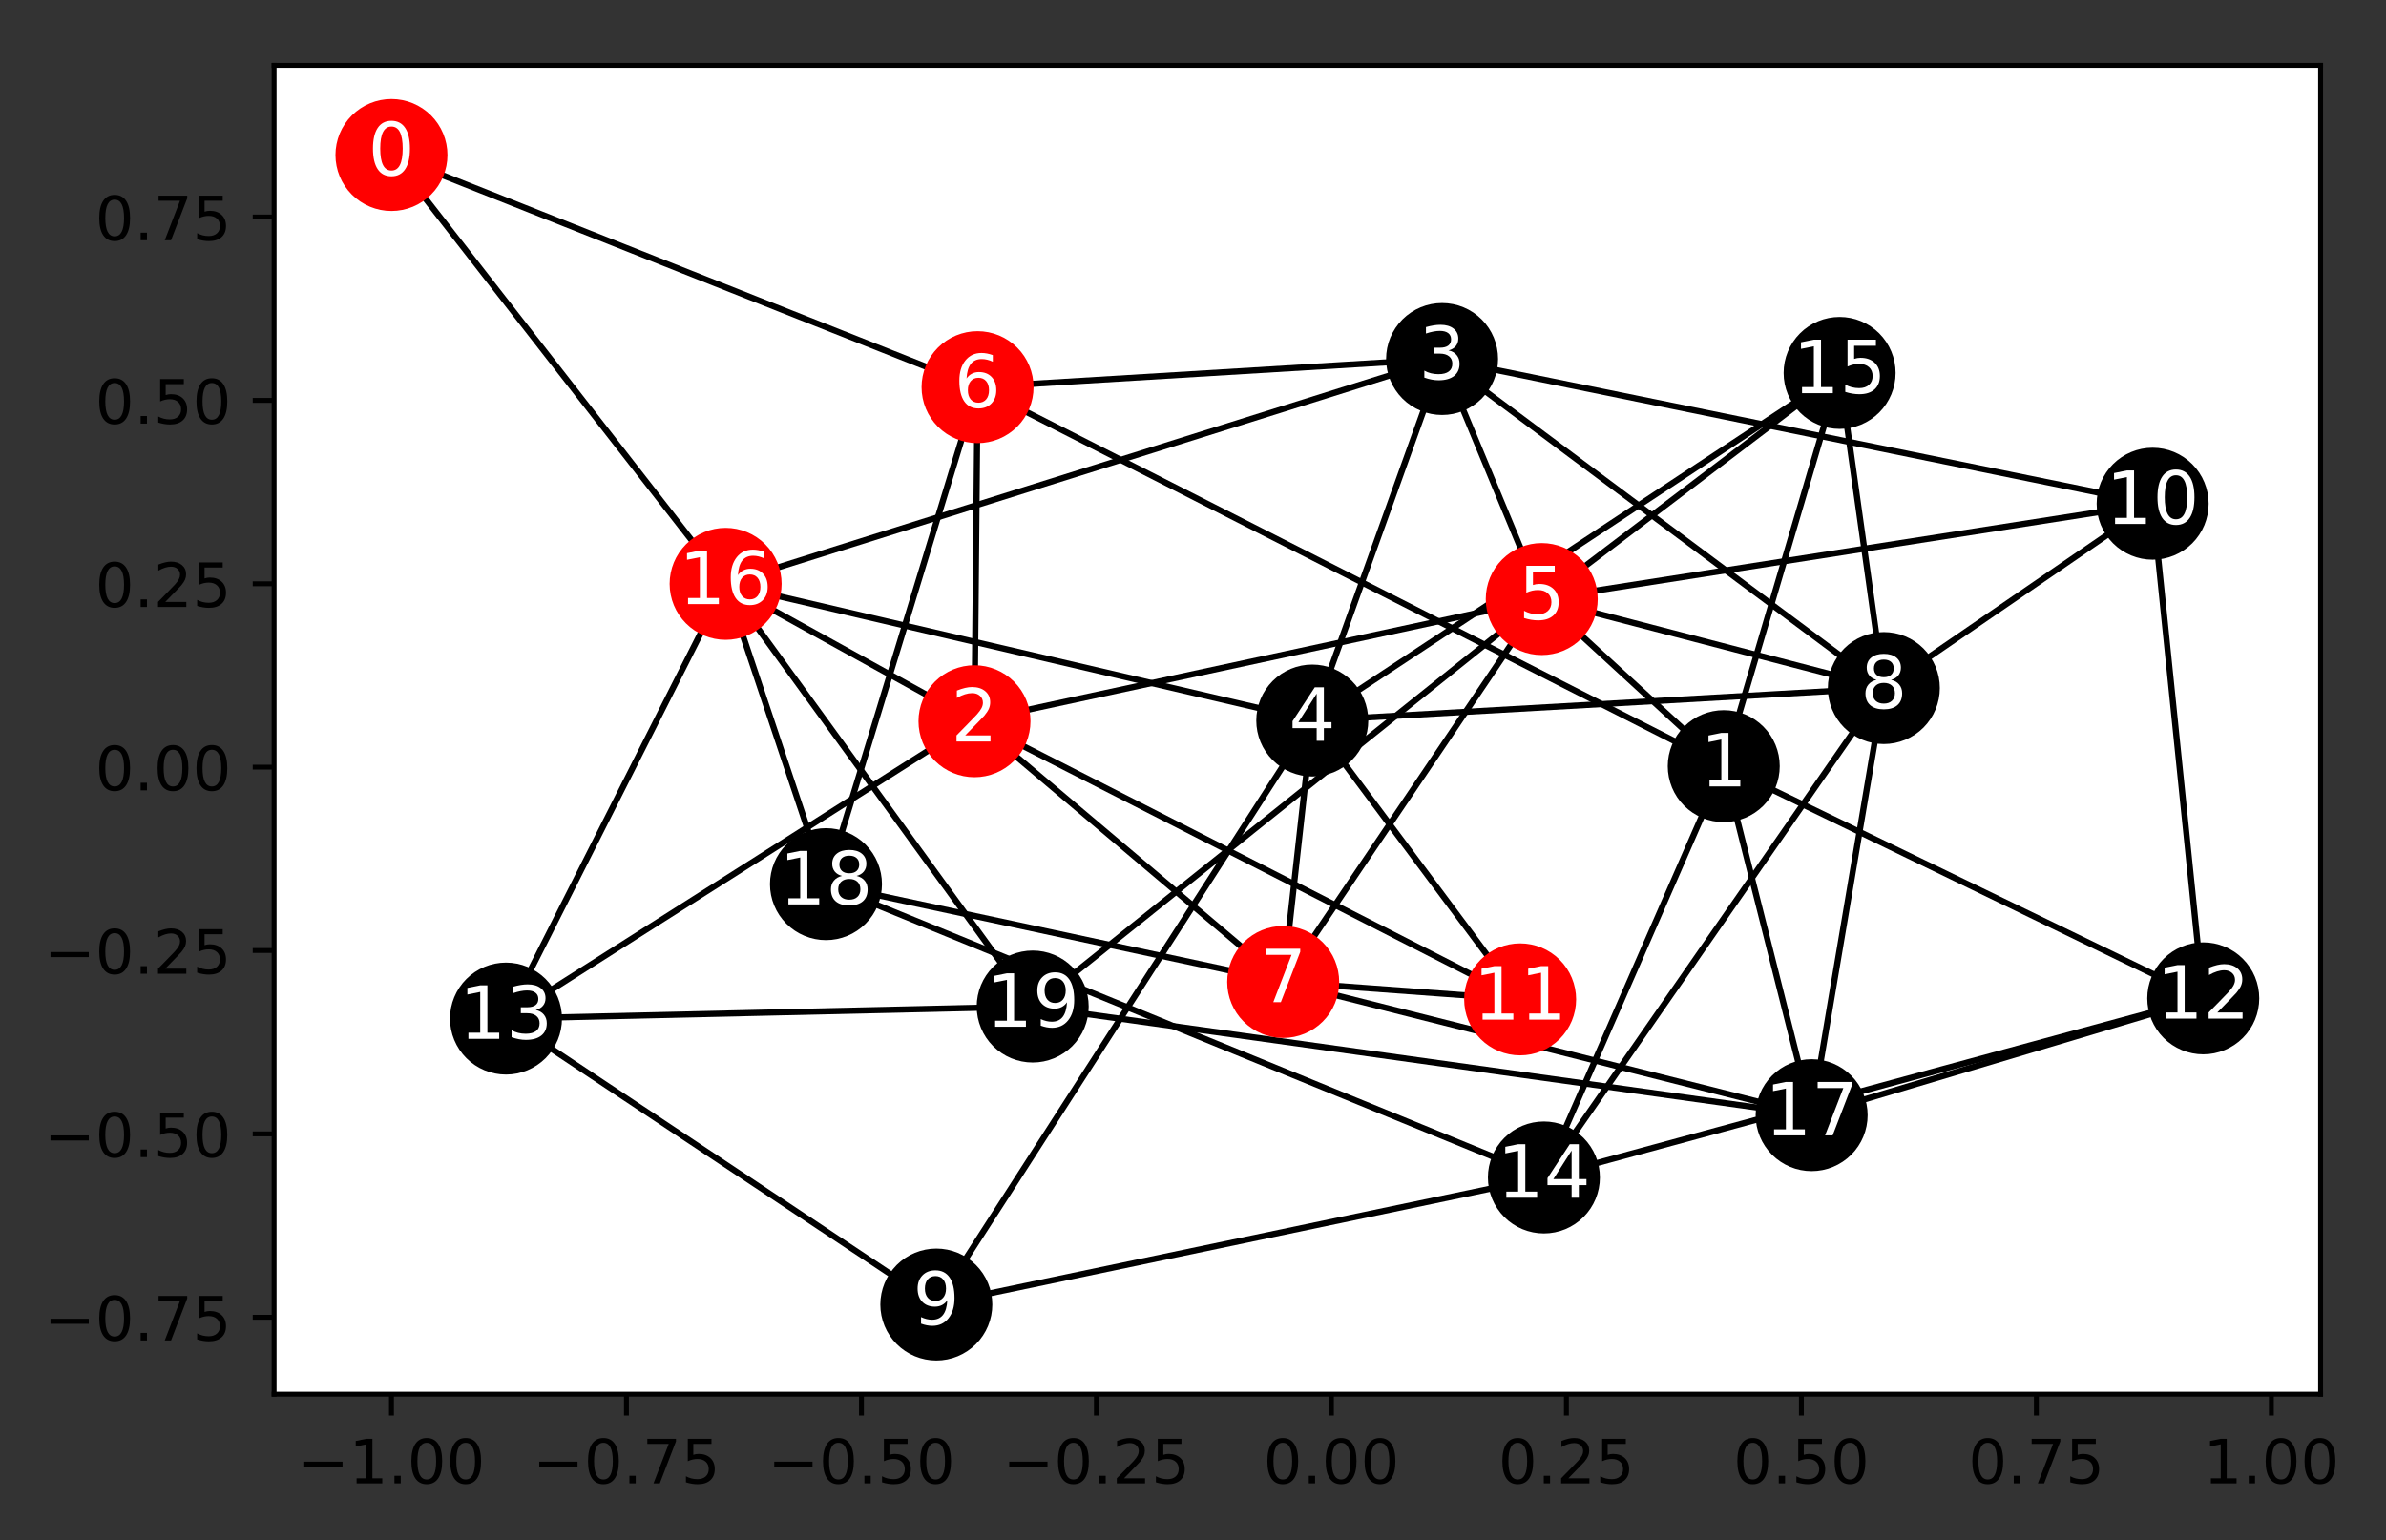 <?xml version="1.0" encoding="utf-8" standalone="no"?>
<!DOCTYPE svg PUBLIC "-//W3C//DTD SVG 1.1//EN"
  "http://www.w3.org/Graphics/SVG/1.1/DTD/svg11.dtd">
<!-- Created with matplotlib (https://matplotlib.org/) -->
<svg height="252.018pt" version="1.1" viewBox="0 0 390.345 252.018" width="390.345pt" xmlns="http://www.w3.org/2000/svg" xmlns:xlink="http://www.w3.org/1999/xlink">
 <rect x="0" y="0" width="390.345" height="252.018" fill="#333333" stroke="none"/>
 <defs>
  <style type="text/css">
*{stroke-linecap:butt;stroke-linejoin:round;}
  </style>
 </defs>
 <g id="figure_1">
  <g id="patch_1">
   <path d="M 0 252.018 
L 390.345 252.018 
L 390.345 0 
L 0 0 
z
" style="fill:none;"/>
  </g>
  <g id="axes_1">
   <g id="patch_2">
    <path d="M 44.845 228.14 
L 379.645 228.14 
L 379.645 10.7 
L 44.845 10.7 
z
" style="fill:#ffffff;"/>
   </g>
   <g id="LineCollection_1">
    <path clip-path="url(#p3251776a46)" d="M 64.041 25.364 
L 159.929 63.355 
" style="fill:none;stroke:#000000;"/>
    <path clip-path="url(#p3251776a46)" d="M 64.041 25.364 
L 118.711 95.541 
" style="fill:none;stroke:#000000;"/>
    <path clip-path="url(#p3251776a46)" d="M 282.002 125.375 
L 159.929 63.355 
" style="fill:none;stroke:#000000;"/>
    <path clip-path="url(#p3251776a46)" d="M 282.002 125.375 
L 360.449 163.369 
" style="fill:none;stroke:#000000;"/>
    <path clip-path="url(#p3251776a46)" d="M 282.002 125.375 
L 252.581 192.681 
" style="fill:none;stroke:#000000;"/>
    <path clip-path="url(#p3251776a46)" d="M 282.002 125.375 
L 296.381 182.486 
" style="fill:none;stroke:#000000;"/>
    <path clip-path="url(#p3251776a46)" d="M 282.002 125.375 
L 252.226 98.031 
" style="fill:none;stroke:#000000;"/>
    <path clip-path="url(#p3251776a46)" d="M 282.002 125.375 
L 300.957 61.026 
" style="fill:none;stroke:#000000;"/>
    <path clip-path="url(#p3251776a46)" d="M 159.424 118.024 
L 252.226 98.031 
" style="fill:none;stroke:#000000;"/>
    <path clip-path="url(#p3251776a46)" d="M 159.424 118.024 
L 159.929 63.355 
" style="fill:none;stroke:#000000;"/>
    <path clip-path="url(#p3251776a46)" d="M 159.424 118.024 
L 209.927 160.689 
" style="fill:none;stroke:#000000;"/>
    <path clip-path="url(#p3251776a46)" d="M 159.424 118.024 
L 248.692 163.535 
" style="fill:none;stroke:#000000;"/>
    <path clip-path="url(#p3251776a46)" d="M 159.424 118.024 
L 82.778 166.678 
" style="fill:none;stroke:#000000;"/>
    <path clip-path="url(#p3251776a46)" d="M 159.424 118.024 
L 118.711 95.541 
" style="fill:none;stroke:#000000;"/>
    <path clip-path="url(#p3251776a46)" d="M 235.921 58.746 
L 308.192 112.593 
" style="fill:none;stroke:#000000;"/>
    <path clip-path="url(#p3251776a46)" d="M 235.921 58.746 
L 118.711 95.541 
" style="fill:none;stroke:#000000;"/>
    <path clip-path="url(#p3251776a46)" d="M 235.921 58.746 
L 214.686 117.91 
" style="fill:none;stroke:#000000;"/>
    <path clip-path="url(#p3251776a46)" d="M 235.921 58.746 
L 252.226 98.031 
" style="fill:none;stroke:#000000;"/>
    <path clip-path="url(#p3251776a46)" d="M 235.921 58.746 
L 159.929 63.355 
" style="fill:none;stroke:#000000;"/>
    <path clip-path="url(#p3251776a46)" d="M 235.921 58.746 
L 352.17 82.429 
" style="fill:none;stroke:#000000;"/>
    <path clip-path="url(#p3251776a46)" d="M 214.686 117.91 
L 308.192 112.593 
" style="fill:none;stroke:#000000;"/>
    <path clip-path="url(#p3251776a46)" d="M 214.686 117.91 
L 153.181 213.476 
" style="fill:none;stroke:#000000;"/>
    <path clip-path="url(#p3251776a46)" d="M 214.686 117.91 
L 248.692 163.535 
" style="fill:none;stroke:#000000;"/>
    <path clip-path="url(#p3251776a46)" d="M 214.686 117.91 
L 118.711 95.541 
" style="fill:none;stroke:#000000;"/>
    <path clip-path="url(#p3251776a46)" d="M 214.686 117.91 
L 209.927 160.689 
" style="fill:none;stroke:#000000;"/>
    <path clip-path="url(#p3251776a46)" d="M 214.686 117.91 
L 300.957 61.026 
" style="fill:none;stroke:#000000;"/>
    <path clip-path="url(#p3251776a46)" d="M 252.226 98.031 
L 168.947 164.708 
" style="fill:none;stroke:#000000;"/>
    <path clip-path="url(#p3251776a46)" d="M 252.226 98.031 
L 209.927 160.689 
" style="fill:none;stroke:#000000;"/>
    <path clip-path="url(#p3251776a46)" d="M 252.226 98.031 
L 308.192 112.593 
" style="fill:none;stroke:#000000;"/>
    <path clip-path="url(#p3251776a46)" d="M 252.226 98.031 
L 352.17 82.429 
" style="fill:none;stroke:#000000;"/>
    <path clip-path="url(#p3251776a46)" d="M 252.226 98.031 
L 300.957 61.026 
" style="fill:none;stroke:#000000;"/>
    <path clip-path="url(#p3251776a46)" d="M 159.929 63.355 
L 135.127 144.682 
" style="fill:none;stroke:#000000;"/>
    <path clip-path="url(#p3251776a46)" d="M 209.927 160.689 
L 248.692 163.535 
" style="fill:none;stroke:#000000;"/>
    <path clip-path="url(#p3251776a46)" d="M 209.927 160.689 
L 135.127 144.682 
" style="fill:none;stroke:#000000;"/>
    <path clip-path="url(#p3251776a46)" d="M 209.927 160.689 
L 296.381 182.486 
" style="fill:none;stroke:#000000;"/>
    <path clip-path="url(#p3251776a46)" d="M 308.192 112.593 
L 352.17 82.429 
" style="fill:none;stroke:#000000;"/>
    <path clip-path="url(#p3251776a46)" d="M 308.192 112.593 
L 252.581 192.681 
" style="fill:none;stroke:#000000;"/>
    <path clip-path="url(#p3251776a46)" d="M 308.192 112.593 
L 300.957 61.026 
" style="fill:none;stroke:#000000;"/>
    <path clip-path="url(#p3251776a46)" d="M 308.192 112.593 
L 296.381 182.486 
" style="fill:none;stroke:#000000;"/>
    <path clip-path="url(#p3251776a46)" d="M 153.181 213.476 
L 153.181 213.476 
" style="fill:none;stroke:#000000;"/>
    <path clip-path="url(#p3251776a46)" d="M 153.181 213.476 
L 82.778 166.678 
" style="fill:none;stroke:#000000;"/>
    <path clip-path="url(#p3251776a46)" d="M 153.181 213.476 
L 252.581 192.681 
" style="fill:none;stroke:#000000;"/>
    <path clip-path="url(#p3251776a46)" d="M 352.17 82.429 
L 360.449 163.369 
" style="fill:none;stroke:#000000;"/>
    <path clip-path="url(#p3251776a46)" d="M 248.692 163.535 
L 248.692 163.535 
" style="fill:none;stroke:#000000;"/>
    <path clip-path="url(#p3251776a46)" d="M 360.449 163.369 
L 252.581 192.681 
" style="fill:none;stroke:#000000;"/>
    <path clip-path="url(#p3251776a46)" d="M 360.449 163.369 
L 296.381 182.486 
" style="fill:none;stroke:#000000;"/>
    <path clip-path="url(#p3251776a46)" d="M 82.778 166.678 
L 82.778 166.678 
" style="fill:none;stroke:#000000;"/>
    <path clip-path="url(#p3251776a46)" d="M 82.778 166.678 
L 168.947 164.708 
" style="fill:none;stroke:#000000;"/>
    <path clip-path="url(#p3251776a46)" d="M 82.778 166.678 
L 118.711 95.541 
" style="fill:none;stroke:#000000;"/>
    <path clip-path="url(#p3251776a46)" d="M 252.581 192.681 
L 135.127 144.682 
" style="fill:none;stroke:#000000;"/>
    <path clip-path="url(#p3251776a46)" d="M 118.711 95.541 
L 135.127 144.682 
" style="fill:none;stroke:#000000;"/>
    <path clip-path="url(#p3251776a46)" d="M 118.711 95.541 
L 168.947 164.708 
" style="fill:none;stroke:#000000;"/>
    <path clip-path="url(#p3251776a46)" d="M 296.381 182.486 
L 296.381 182.486 
" style="fill:none;stroke:#000000;"/>
    <path clip-path="url(#p3251776a46)" d="M 296.381 182.486 
L 168.947 164.708 
" style="fill:none;stroke:#000000;"/>
    <path clip-path="url(#p3251776a46)" d="M 135.127 144.682 
L 135.127 144.682 
" style="fill:none;stroke:#000000;"/>
   </g>
   <g id="matplotlib.axis_1">
    <g id="xtick_1">
     <g id="line2d_1">
      <defs>
       <path d="M 0 0 
L 0 3.5 
" id="m1451ba4a41" style="stroke:#000000;stroke-width:0.8;"/>
      </defs>
      <g>
       <use style="stroke:#000000;stroke-width:0.8;" x="64.041" xlink:href="#m1451ba4a41" y="228.14"/>
      </g>
     </g>
     <g id="text_1">
      <!-- −1.00 -->
      <defs>
       <path d="M 10.594 35.5 
L 73.188 35.5 
L 73.188 27.203 
L 10.594 27.203 
z
" id="DejaVuSans-8722"/>
       <path d="M 12.406 8.297 
L 28.516 8.297 
L 28.516 63.922 
L 10.984 60.406 
L 10.984 69.391 
L 28.422 72.906 
L 38.281 72.906 
L 38.281 8.297 
L 54.391 8.297 
L 54.391 0 
L 12.406 0 
z
" id="DejaVuSans-49"/>
       <path d="M 10.688 12.406 
L 21 12.406 
L 21 0 
L 10.688 0 
z
" id="DejaVuSans-46"/>
       <path d="M 31.781 66.406 
Q 24.172 66.406 20.328 58.906 
Q 16.5 51.422 16.5 36.375 
Q 16.5 21.391 20.328 13.891 
Q 24.172 6.391 31.781 6.391 
Q 39.453 6.391 43.281 13.891 
Q 47.125 21.391 47.125 36.375 
Q 47.125 51.422 43.281 58.906 
Q 39.453 66.406 31.781 66.406 
z
M 31.781 74.219 
Q 44.047 74.219 50.516 64.516 
Q 56.984 54.828 56.984 36.375 
Q 56.984 17.969 50.516 8.266 
Q 44.047 -1.422 31.781 -1.422 
Q 19.531 -1.422 13.062 8.266 
Q 6.594 17.969 6.594 36.375 
Q 6.594 54.828 13.062 64.516 
Q 19.531 74.219 31.781 74.219 
z
" id="DejaVuSans-48"/>
      </defs>
      <g transform="translate(48.719 242.738)scale(0.1 -0.1)">
       <use xlink:href="#DejaVuSans-8722"/>
       <use x="83.789" xlink:href="#DejaVuSans-49"/>
       <use x="147.412" xlink:href="#DejaVuSans-46"/>
       <use x="179.199" xlink:href="#DejaVuSans-48"/>
       <use x="242.822" xlink:href="#DejaVuSans-48"/>
      </g>
     </g>
    </g>
    <g id="xtick_2">
     <g id="line2d_2">
      <g>
       <use style="stroke:#000000;stroke-width:0.8;" x="102.485" xlink:href="#m1451ba4a41" y="228.14"/>
      </g>
     </g>
     <g id="text_2">
      <!-- −0.75 -->
      <defs>
       <path d="M 8.203 72.906 
L 55.078 72.906 
L 55.078 68.703 
L 28.609 0 
L 18.312 0 
L 43.219 64.594 
L 8.203 64.594 
z
" id="DejaVuSans-55"/>
       <path d="M 10.797 72.906 
L 49.516 72.906 
L 49.516 64.594 
L 19.828 64.594 
L 19.828 46.734 
Q 21.969 47.469 24.109 47.828 
Q 26.266 48.188 28.422 48.188 
Q 40.625 48.188 47.75 41.5 
Q 54.891 34.812 54.891 23.391 
Q 54.891 11.625 47.562 5.094 
Q 40.234 -1.422 26.906 -1.422 
Q 22.312 -1.422 17.547 -0.641 
Q 12.797 0.141 7.719 1.703 
L 7.719 11.625 
Q 12.109 9.234 16.797 8.062 
Q 21.484 6.891 26.703 6.891 
Q 35.156 6.891 40.078 11.328 
Q 45.016 15.766 45.016 23.391 
Q 45.016 31 40.078 35.438 
Q 35.156 39.891 26.703 39.891 
Q 22.75 39.891 18.812 39.016 
Q 14.891 38.141 10.797 36.281 
z
" id="DejaVuSans-53"/>
      </defs>
      <g transform="translate(87.162 242.738)scale(0.1 -0.1)">
       <use xlink:href="#DejaVuSans-8722"/>
       <use x="83.789" xlink:href="#DejaVuSans-48"/>
       <use x="147.412" xlink:href="#DejaVuSans-46"/>
       <use x="179.199" xlink:href="#DejaVuSans-55"/>
       <use x="242.822" xlink:href="#DejaVuSans-53"/>
      </g>
     </g>
    </g>
    <g id="xtick_3">
     <g id="line2d_3">
      <g>
       <use style="stroke:#000000;stroke-width:0.8;" x="140.929" xlink:href="#m1451ba4a41" y="228.14"/>
      </g>
     </g>
     <g id="text_3">
      <!-- −0.50 -->
      <g transform="translate(125.606 242.738)scale(0.1 -0.1)">
       <use xlink:href="#DejaVuSans-8722"/>
       <use x="83.789" xlink:href="#DejaVuSans-48"/>
       <use x="147.412" xlink:href="#DejaVuSans-46"/>
       <use x="179.199" xlink:href="#DejaVuSans-53"/>
       <use x="242.822" xlink:href="#DejaVuSans-48"/>
      </g>
     </g>
    </g>
    <g id="xtick_4">
     <g id="line2d_4">
      <g>
       <use style="stroke:#000000;stroke-width:0.8;" x="179.372" xlink:href="#m1451ba4a41" y="228.14"/>
      </g>
     </g>
     <g id="text_4">
      <!-- −0.25 -->
      <defs>
       <path d="M 19.188 8.297 
L 53.609 8.297 
L 53.609 0 
L 7.328 0 
L 7.328 8.297 
Q 12.938 14.109 22.625 23.891 
Q 32.328 33.688 34.812 36.531 
Q 39.547 41.844 41.422 45.531 
Q 43.312 49.219 43.312 52.781 
Q 43.312 58.594 39.234 62.25 
Q 35.156 65.922 28.609 65.922 
Q 23.969 65.922 18.812 64.312 
Q 13.672 62.703 7.812 59.422 
L 7.812 69.391 
Q 13.766 71.781 18.938 73 
Q 24.125 74.219 28.422 74.219 
Q 39.75 74.219 46.484 68.547 
Q 53.219 62.891 53.219 53.422 
Q 53.219 48.922 51.531 44.891 
Q 49.859 40.875 45.406 35.406 
Q 44.188 33.984 37.641 27.219 
Q 31.109 20.453 19.188 8.297 
z
" id="DejaVuSans-50"/>
      </defs>
      <g transform="translate(164.05 242.738)scale(0.1 -0.1)">
       <use xlink:href="#DejaVuSans-8722"/>
       <use x="83.789" xlink:href="#DejaVuSans-48"/>
       <use x="147.412" xlink:href="#DejaVuSans-46"/>
       <use x="179.199" xlink:href="#DejaVuSans-50"/>
       <use x="242.822" xlink:href="#DejaVuSans-53"/>
      </g>
     </g>
    </g>
    <g id="xtick_5">
     <g id="line2d_5">
      <g>
       <use style="stroke:#000000;stroke-width:0.8;" x="217.816" xlink:href="#m1451ba4a41" y="228.14"/>
      </g>
     </g>
     <g id="text_5">
      <!-- 0.00 -->
      <g transform="translate(206.683 242.738)scale(0.1 -0.1)">
       <use xlink:href="#DejaVuSans-48"/>
       <use x="63.623" xlink:href="#DejaVuSans-46"/>
       <use x="95.41" xlink:href="#DejaVuSans-48"/>
       <use x="159.033" xlink:href="#DejaVuSans-48"/>
      </g>
     </g>
    </g>
    <g id="xtick_6">
     <g id="line2d_6">
      <g>
       <use style="stroke:#000000;stroke-width:0.8;" x="256.26" xlink:href="#m1451ba4a41" y="228.14"/>
      </g>
     </g>
     <g id="text_6">
      <!-- 0.25 -->
      <g transform="translate(245.127 242.738)scale(0.1 -0.1)">
       <use xlink:href="#DejaVuSans-48"/>
       <use x="63.623" xlink:href="#DejaVuSans-46"/>
       <use x="95.41" xlink:href="#DejaVuSans-50"/>
       <use x="159.033" xlink:href="#DejaVuSans-53"/>
      </g>
     </g>
    </g>
    <g id="xtick_7">
     <g id="line2d_7">
      <g>
       <use style="stroke:#000000;stroke-width:0.8;" x="294.704" xlink:href="#m1451ba4a41" y="228.14"/>
      </g>
     </g>
     <g id="text_7">
      <!-- 0.50 -->
      <g transform="translate(283.571 242.738)scale(0.1 -0.1)">
       <use xlink:href="#DejaVuSans-48"/>
       <use x="63.623" xlink:href="#DejaVuSans-46"/>
       <use x="95.41" xlink:href="#DejaVuSans-53"/>
       <use x="159.033" xlink:href="#DejaVuSans-48"/>
      </g>
     </g>
    </g>
    <g id="xtick_8">
     <g id="line2d_8">
      <g>
       <use style="stroke:#000000;stroke-width:0.8;" x="333.147" xlink:href="#m1451ba4a41" y="228.14"/>
      </g>
     </g>
     <g id="text_8">
      <!-- 0.75 -->
      <g transform="translate(322.015 242.738)scale(0.1 -0.1)">
       <use xlink:href="#DejaVuSans-48"/>
       <use x="63.623" xlink:href="#DejaVuSans-46"/>
       <use x="95.41" xlink:href="#DejaVuSans-55"/>
       <use x="159.033" xlink:href="#DejaVuSans-53"/>
      </g>
     </g>
    </g>
    <g id="xtick_9">
     <g id="line2d_9">
      <g>
       <use style="stroke:#000000;stroke-width:0.8;" x="371.591" xlink:href="#m1451ba4a41" y="228.14"/>
      </g>
     </g>
     <g id="text_9">
      <!-- 1.00 -->
      <g transform="translate(360.458 242.738)scale(0.1 -0.1)">
       <use xlink:href="#DejaVuSans-49"/>
       <use x="63.623" xlink:href="#DejaVuSans-46"/>
       <use x="95.41" xlink:href="#DejaVuSans-48"/>
       <use x="159.033" xlink:href="#DejaVuSans-48"/>
      </g>
     </g>
    </g>
   </g>
   <g id="matplotlib.axis_2">
    <g id="ytick_1">
     <g id="line2d_10">
      <defs>
       <path d="M 0 0 
L -3.5 0 
" id="madcf2f80fc" style="stroke:#000000;stroke-width:0.8;"/>
      </defs>
      <g>
       <use style="stroke:#000000;stroke-width:0.8;" x="44.845" xlink:href="#madcf2f80fc" y="215.556"/>
      </g>
     </g>
     <g id="text_10">
      <!-- −0.75 -->
      <g transform="translate(7.2 219.355)scale(0.1 -0.1)">
       <use xlink:href="#DejaVuSans-8722"/>
       <use x="83.789" xlink:href="#DejaVuSans-48"/>
       <use x="147.412" xlink:href="#DejaVuSans-46"/>
       <use x="179.199" xlink:href="#DejaVuSans-55"/>
       <use x="242.822" xlink:href="#DejaVuSans-53"/>
      </g>
     </g>
    </g>
    <g id="ytick_2">
     <g id="line2d_11">
      <g>
       <use style="stroke:#000000;stroke-width:0.8;" x="44.845" xlink:href="#madcf2f80fc" y="185.549"/>
      </g>
     </g>
     <g id="text_11">
      <!-- −0.50 -->
      <g transform="translate(7.2 189.348)scale(0.1 -0.1)">
       <use xlink:href="#DejaVuSans-8722"/>
       <use x="83.789" xlink:href="#DejaVuSans-48"/>
       <use x="147.412" xlink:href="#DejaVuSans-46"/>
       <use x="179.199" xlink:href="#DejaVuSans-53"/>
       <use x="242.822" xlink:href="#DejaVuSans-48"/>
      </g>
     </g>
    </g>
    <g id="ytick_3">
     <g id="line2d_12">
      <g>
       <use style="stroke:#000000;stroke-width:0.8;" x="44.845" xlink:href="#madcf2f80fc" y="155.542"/>
      </g>
     </g>
     <g id="text_12">
      <!-- −0.25 -->
      <g transform="translate(7.2 159.341)scale(0.1 -0.1)">
       <use xlink:href="#DejaVuSans-8722"/>
       <use x="83.789" xlink:href="#DejaVuSans-48"/>
       <use x="147.412" xlink:href="#DejaVuSans-46"/>
       <use x="179.199" xlink:href="#DejaVuSans-50"/>
       <use x="242.822" xlink:href="#DejaVuSans-53"/>
      </g>
     </g>
    </g>
    <g id="ytick_4">
     <g id="line2d_13">
      <g>
       <use style="stroke:#000000;stroke-width:0.8;" x="44.845" xlink:href="#madcf2f80fc" y="125.535"/>
      </g>
     </g>
     <g id="text_13">
      <!-- 0.00 -->
      <g transform="translate(15.58 129.334)scale(0.1 -0.1)">
       <use xlink:href="#DejaVuSans-48"/>
       <use x="63.623" xlink:href="#DejaVuSans-46"/>
       <use x="95.41" xlink:href="#DejaVuSans-48"/>
       <use x="159.033" xlink:href="#DejaVuSans-48"/>
      </g>
     </g>
    </g>
    <g id="ytick_5">
     <g id="line2d_14">
      <g>
       <use style="stroke:#000000;stroke-width:0.8;" x="44.845" xlink:href="#madcf2f80fc" y="95.528"/>
      </g>
     </g>
     <g id="text_14">
      <!-- 0.25 -->
      <g transform="translate(15.58 99.327)scale(0.1 -0.1)">
       <use xlink:href="#DejaVuSans-48"/>
       <use x="63.623" xlink:href="#DejaVuSans-46"/>
       <use x="95.41" xlink:href="#DejaVuSans-50"/>
       <use x="159.033" xlink:href="#DejaVuSans-53"/>
      </g>
     </g>
    </g>
    <g id="ytick_6">
     <g id="line2d_15">
      <g>
       <use style="stroke:#000000;stroke-width:0.8;" x="44.845" xlink:href="#madcf2f80fc" y="65.521"/>
      </g>
     </g>
     <g id="text_15">
      <!-- 0.50 -->
      <g transform="translate(15.58 69.32)scale(0.1 -0.1)">
       <use xlink:href="#DejaVuSans-48"/>
       <use x="63.623" xlink:href="#DejaVuSans-46"/>
       <use x="95.41" xlink:href="#DejaVuSans-53"/>
       <use x="159.033" xlink:href="#DejaVuSans-48"/>
      </g>
     </g>
    </g>
    <g id="ytick_7">
     <g id="line2d_16">
      <g>
       <use style="stroke:#000000;stroke-width:0.8;" x="44.845" xlink:href="#madcf2f80fc" y="35.514"/>
      </g>
     </g>
     <g id="text_16">
      <!-- 0.75 -->
      <g transform="translate(15.58 39.313)scale(0.1 -0.1)">
       <use xlink:href="#DejaVuSans-48"/>
       <use x="63.623" xlink:href="#DejaVuSans-46"/>
       <use x="95.41" xlink:href="#DejaVuSans-55"/>
       <use x="159.033" xlink:href="#DejaVuSans-53"/>
      </g>
     </g>
    </g>
   </g>
   <g id="PathCollection_1">
    <defs>
     <path d="M 0 8.66 
C 2.297 8.66 4.5 7.748 6.124 6.124 
C 7.748 4.5 8.66 2.297 8.66 0 
C 8.66 -2.297 7.748 -4.5 6.124 -6.124 
C 4.5 -7.748 2.297 -8.66 0 -8.66 
C -2.297 -8.66 -4.5 -7.748 -6.124 -6.124 
C -7.748 -4.5 -8.66 -2.297 -8.66 0 
C -8.66 2.297 -7.748 4.5 -6.124 6.124 
C -4.5 7.748 -2.297 8.66 0 8.66 
z
" id="C0_0_0253fd81e9"/>
    </defs>
    <g clip-path="url(#p3251776a46)">
     <use style="fill:#ff0000;stroke:#ff0000;" x="64.041" xlink:href="#C0_0_0253fd81e9" y="25.364"/>
    </g>
    <g clip-path="url(#p3251776a46)">
     <use style="stroke:#000000;" x="282.002" xlink:href="#C0_0_0253fd81e9" y="125.375"/>
    </g>
    <g clip-path="url(#p3251776a46)">
     <use style="fill:#ff0000;stroke:#ff0000;" x="159.424" xlink:href="#C0_0_0253fd81e9" y="118.024"/>
    </g>
    <g clip-path="url(#p3251776a46)">
     <use style="stroke:#000000;" x="235.921" xlink:href="#C0_0_0253fd81e9" y="58.746"/>
    </g>
    <g clip-path="url(#p3251776a46)">
     <use style="stroke:#000000;" x="214.686" xlink:href="#C0_0_0253fd81e9" y="117.91"/>
    </g>
    <g clip-path="url(#p3251776a46)">
     <use style="fill:#ff0000;stroke:#ff0000;" x="252.226" xlink:href="#C0_0_0253fd81e9" y="98.031"/>
    </g>
    <g clip-path="url(#p3251776a46)">
     <use style="fill:#ff0000;stroke:#ff0000;" x="159.929" xlink:href="#C0_0_0253fd81e9" y="63.355"/>
    </g>
    <g clip-path="url(#p3251776a46)">
     <use style="fill:#ff0000;stroke:#ff0000;" x="209.927" xlink:href="#C0_0_0253fd81e9" y="160.689"/>
    </g>
    <g clip-path="url(#p3251776a46)">
     <use style="stroke:#000000;" x="308.192" xlink:href="#C0_0_0253fd81e9" y="112.593"/>
    </g>
    <g clip-path="url(#p3251776a46)">
     <use style="stroke:#000000;" x="153.181" xlink:href="#C0_0_0253fd81e9" y="213.476"/>
    </g>
    <g clip-path="url(#p3251776a46)">
     <use style="stroke:#000000;" x="352.17" xlink:href="#C0_0_0253fd81e9" y="82.429"/>
    </g>
    <g clip-path="url(#p3251776a46)">
     <use style="fill:#ff0000;stroke:#ff0000;" x="248.692" xlink:href="#C0_0_0253fd81e9" y="163.535"/>
    </g>
    <g clip-path="url(#p3251776a46)">
     <use style="stroke:#000000;" x="360.449" xlink:href="#C0_0_0253fd81e9" y="163.369"/>
    </g>
    <g clip-path="url(#p3251776a46)">
     <use style="stroke:#000000;" x="82.778" xlink:href="#C0_0_0253fd81e9" y="166.678"/>
    </g>
    <g clip-path="url(#p3251776a46)">
     <use style="stroke:#000000;" x="252.581" xlink:href="#C0_0_0253fd81e9" y="192.681"/>
    </g>
    <g clip-path="url(#p3251776a46)">
     <use style="stroke:#000000;" x="300.957" xlink:href="#C0_0_0253fd81e9" y="61.026"/>
    </g>
    <g clip-path="url(#p3251776a46)">
     <use style="fill:#ff0000;stroke:#ff0000;" x="118.711" xlink:href="#C0_0_0253fd81e9" y="95.541"/>
    </g>
    <g clip-path="url(#p3251776a46)">
     <use style="stroke:#000000;" x="296.381" xlink:href="#C0_0_0253fd81e9" y="182.486"/>
    </g>
    <g clip-path="url(#p3251776a46)">
     <use style="stroke:#000000;" x="135.127" xlink:href="#C0_0_0253fd81e9" y="144.682"/>
    </g>
    <g clip-path="url(#p3251776a46)">
     <use style="stroke:#000000;" x="168.947" xlink:href="#C0_0_0253fd81e9" y="164.708"/>
    </g>
   </g>
   <g id="patch_3">
    <path d="M 44.845 228.14 
L 44.845 10.7 
" style="fill:none;stroke:#000000;stroke-linecap:square;stroke-linejoin:miter;stroke-width:0.8;"/>
   </g>
   <g id="patch_4">
    <path d="M 379.645 228.14 
L 379.645 10.7 
" style="fill:none;stroke:#000000;stroke-linecap:square;stroke-linejoin:miter;stroke-width:0.8;"/>
   </g>
   <g id="patch_5">
    <path d="M 44.845 228.14 
L 379.645 228.14 
" style="fill:none;stroke:#000000;stroke-linecap:square;stroke-linejoin:miter;stroke-width:0.8;"/>
   </g>
   <g id="patch_6">
    <path d="M 44.845 10.7 
L 379.645 10.7 
" style="fill:none;stroke:#000000;stroke-linecap:square;stroke-linejoin:miter;stroke-width:0.8;"/>
   </g>
   <g id="text_17">
    <g clip-path="url(#p3251776a46)">
     <!-- 0 -->
     <g style="fill:#ffffff;" transform="translate(60.224 28.675)scale(0.12 -0.12)">
      <use xlink:href="#DejaVuSans-48"/>
     </g>
    </g>
   </g>
   <g id="text_18">
    <g clip-path="url(#p3251776a46)">
     <!-- 1 -->
     <g style="fill:#ffffff;" transform="translate(278.185 128.686)scale(0.12 -0.12)">
      <use xlink:href="#DejaVuSans-49"/>
     </g>
    </g>
   </g>
   <g id="text_19">
    <g clip-path="url(#p3251776a46)">
     <!-- 2 -->
     <g style="fill:#ffffff;" transform="translate(155.606 121.335)scale(0.12 -0.12)">
      <use xlink:href="#DejaVuSans-50"/>
     </g>
    </g>
   </g>
   <g id="text_20">
    <g clip-path="url(#p3251776a46)">
     <!-- 3 -->
     <defs>
      <path d="M 40.578 39.312 
Q 47.656 37.797 51.625 33 
Q 55.609 28.219 55.609 21.188 
Q 55.609 10.406 48.188 4.484 
Q 40.766 -1.422 27.094 -1.422 
Q 22.516 -1.422 17.656 -0.516 
Q 12.797 0.391 7.625 2.203 
L 7.625 11.719 
Q 11.719 9.328 16.594 8.109 
Q 21.484 6.891 26.812 6.891 
Q 36.078 6.891 40.938 10.547 
Q 45.797 14.203 45.797 21.188 
Q 45.797 27.641 41.281 31.266 
Q 36.766 34.906 28.719 34.906 
L 20.219 34.906 
L 20.219 43.016 
L 29.109 43.016 
Q 36.375 43.016 40.234 45.922 
Q 44.094 48.828 44.094 54.297 
Q 44.094 59.906 40.109 62.906 
Q 36.141 65.922 28.719 65.922 
Q 24.656 65.922 20.016 65.031 
Q 15.375 64.156 9.812 62.312 
L 9.812 71.094 
Q 15.438 72.656 20.344 73.438 
Q 25.25 74.219 29.594 74.219 
Q 40.828 74.219 47.359 69.109 
Q 53.906 64.016 53.906 55.328 
Q 53.906 49.266 50.438 45.094 
Q 46.969 40.922 40.578 39.312 
z
" id="DejaVuSans-51"/>
     </defs>
     <g style="fill:#ffffff;" transform="translate(232.104 62.057)scale(0.12 -0.12)">
      <use xlink:href="#DejaVuSans-51"/>
     </g>
    </g>
   </g>
   <g id="text_21">
    <g clip-path="url(#p3251776a46)">
     <!-- 4 -->
     <defs>
      <path d="M 37.797 64.312 
L 12.891 25.391 
L 37.797 25.391 
z
M 35.203 72.906 
L 47.609 72.906 
L 47.609 25.391 
L 58.016 25.391 
L 58.016 17.188 
L 47.609 17.188 
L 47.609 0 
L 37.797 0 
L 37.797 17.188 
L 4.891 17.188 
L 4.891 26.703 
z
" id="DejaVuSans-52"/>
     </defs>
     <g style="fill:#ffffff;" transform="translate(210.869 121.221)scale(0.12 -0.12)">
      <use xlink:href="#DejaVuSans-52"/>
     </g>
    </g>
   </g>
   <g id="text_22">
    <g clip-path="url(#p3251776a46)">
     <!-- 5 -->
     <g style="fill:#ffffff;" transform="translate(248.409 101.342)scale(0.12 -0.12)">
      <use xlink:href="#DejaVuSans-53"/>
     </g>
    </g>
   </g>
   <g id="text_23">
    <g clip-path="url(#p3251776a46)">
     <!-- 6 -->
     <defs>
      <path d="M 33.016 40.375 
Q 26.375 40.375 22.484 35.828 
Q 18.609 31.297 18.609 23.391 
Q 18.609 15.531 22.484 10.953 
Q 26.375 6.391 33.016 6.391 
Q 39.656 6.391 43.531 10.953 
Q 47.406 15.531 47.406 23.391 
Q 47.406 31.297 43.531 35.828 
Q 39.656 40.375 33.016 40.375 
z
M 52.594 71.297 
L 52.594 62.312 
Q 48.875 64.062 45.094 64.984 
Q 41.312 65.922 37.594 65.922 
Q 27.828 65.922 22.672 59.328 
Q 17.531 52.734 16.797 39.406 
Q 19.672 43.656 24.016 45.922 
Q 28.375 48.188 33.594 48.188 
Q 44.578 48.188 50.953 41.516 
Q 57.328 34.859 57.328 23.391 
Q 57.328 12.156 50.688 5.359 
Q 44.047 -1.422 33.016 -1.422 
Q 20.359 -1.422 13.672 8.266 
Q 6.984 17.969 6.984 36.375 
Q 6.984 53.656 15.188 63.938 
Q 23.391 74.219 37.203 74.219 
Q 40.922 74.219 44.703 73.484 
Q 48.484 72.75 52.594 71.297 
z
" id="DejaVuSans-54"/>
     </defs>
     <g style="fill:#ffffff;" transform="translate(156.111 66.667)scale(0.12 -0.12)">
      <use xlink:href="#DejaVuSans-54"/>
     </g>
    </g>
   </g>
   <g id="text_24">
    <g clip-path="url(#p3251776a46)">
     <!-- 7 -->
     <g style="fill:#ffffff;" transform="translate(206.109 164.001)scale(0.12 -0.12)">
      <use xlink:href="#DejaVuSans-55"/>
     </g>
    </g>
   </g>
   <g id="text_25">
    <g clip-path="url(#p3251776a46)">
     <!-- 8 -->
     <defs>
      <path d="M 31.781 34.625 
Q 24.75 34.625 20.719 30.859 
Q 16.703 27.094 16.703 20.516 
Q 16.703 13.922 20.719 10.156 
Q 24.75 6.391 31.781 6.391 
Q 38.812 6.391 42.859 10.172 
Q 46.922 13.969 46.922 20.516 
Q 46.922 27.094 42.891 30.859 
Q 38.875 34.625 31.781 34.625 
z
M 21.922 38.812 
Q 15.578 40.375 12.031 44.719 
Q 8.5 49.078 8.5 55.328 
Q 8.5 64.062 14.719 69.141 
Q 20.953 74.219 31.781 74.219 
Q 42.672 74.219 48.875 69.141 
Q 55.078 64.062 55.078 55.328 
Q 55.078 49.078 51.531 44.719 
Q 48 40.375 41.703 38.812 
Q 48.828 37.156 52.797 32.312 
Q 56.781 27.484 56.781 20.516 
Q 56.781 9.906 50.312 4.234 
Q 43.844 -1.422 31.781 -1.422 
Q 19.734 -1.422 13.25 4.234 
Q 6.781 9.906 6.781 20.516 
Q 6.781 27.484 10.781 32.312 
Q 14.797 37.156 21.922 38.812 
z
M 18.312 54.391 
Q 18.312 48.734 21.844 45.562 
Q 25.391 42.391 31.781 42.391 
Q 38.141 42.391 41.719 45.562 
Q 45.312 48.734 45.312 54.391 
Q 45.312 60.062 41.719 63.234 
Q 38.141 66.406 31.781 66.406 
Q 25.391 66.406 21.844 63.234 
Q 18.312 60.062 18.312 54.391 
z
" id="DejaVuSans-56"/>
     </defs>
     <g style="fill:#ffffff;" transform="translate(304.374 115.904)scale(0.12 -0.12)">
      <use xlink:href="#DejaVuSans-56"/>
     </g>
    </g>
   </g>
   <g id="text_26">
    <g clip-path="url(#p3251776a46)">
     <!-- 9 -->
     <defs>
      <path d="M 10.984 1.516 
L 10.984 10.5 
Q 14.703 8.734 18.5 7.812 
Q 22.312 6.891 25.984 6.891 
Q 35.75 6.891 40.891 13.453 
Q 46.047 20.016 46.781 33.406 
Q 43.953 29.203 39.594 26.953 
Q 35.25 24.703 29.984 24.703 
Q 19.047 24.703 12.672 31.312 
Q 6.297 37.938 6.297 49.422 
Q 6.297 60.641 12.938 67.422 
Q 19.578 74.219 30.609 74.219 
Q 43.266 74.219 49.922 64.516 
Q 56.594 54.828 56.594 36.375 
Q 56.594 19.141 48.406 8.859 
Q 40.234 -1.422 26.422 -1.422 
Q 22.703 -1.422 18.891 -0.688 
Q 15.094 0.047 10.984 1.516 
z
M 30.609 32.422 
Q 37.25 32.422 41.125 36.953 
Q 45.016 41.5 45.016 49.422 
Q 45.016 57.281 41.125 61.844 
Q 37.25 66.406 30.609 66.406 
Q 23.969 66.406 20.094 61.844 
Q 16.219 57.281 16.219 49.422 
Q 16.219 41.5 20.094 36.953 
Q 23.969 32.422 30.609 32.422 
z
" id="DejaVuSans-57"/>
     </defs>
     <g style="fill:#ffffff;" transform="translate(149.364 216.787)scale(0.12 -0.12)">
      <use xlink:href="#DejaVuSans-57"/>
     </g>
    </g>
   </g>
   <g id="text_27">
    <g clip-path="url(#p3251776a46)">
     <!-- 10 -->
     <g style="fill:#ffffff;" transform="translate(344.535 85.74)scale(0.12 -0.12)">
      <use xlink:href="#DejaVuSans-49"/>
      <use x="63.623" xlink:href="#DejaVuSans-48"/>
     </g>
    </g>
   </g>
   <g id="text_28">
    <g clip-path="url(#p3251776a46)">
     <!-- 11 -->
     <g style="fill:#ffffff;" transform="translate(241.057 166.847)scale(0.12 -0.12)">
      <use xlink:href="#DejaVuSans-49"/>
      <use x="63.623" xlink:href="#DejaVuSans-49"/>
     </g>
    </g>
   </g>
   <g id="text_29">
    <g clip-path="url(#p3251776a46)">
     <!-- 12 -->
     <g style="fill:#ffffff;" transform="translate(352.814 166.68)scale(0.12 -0.12)">
      <use xlink:href="#DejaVuSans-49"/>
      <use x="63.623" xlink:href="#DejaVuSans-50"/>
     </g>
    </g>
   </g>
   <g id="text_30">
    <g clip-path="url(#p3251776a46)">
     <!-- 13 -->
     <g style="fill:#ffffff;" transform="translate(75.143 169.99)scale(0.12 -0.12)">
      <use xlink:href="#DejaVuSans-49"/>
      <use x="63.623" xlink:href="#DejaVuSans-51"/>
     </g>
    </g>
   </g>
   <g id="text_31">
    <g clip-path="url(#p3251776a46)">
     <!-- 14 -->
     <g style="fill:#ffffff;" transform="translate(244.946 195.992)scale(0.12 -0.12)">
      <use xlink:href="#DejaVuSans-49"/>
      <use x="63.623" xlink:href="#DejaVuSans-52"/>
     </g>
    </g>
   </g>
   <g id="text_32">
    <g clip-path="url(#p3251776a46)">
     <!-- 15 -->
     <g style="fill:#ffffff;" transform="translate(293.322 64.337)scale(0.12 -0.12)">
      <use xlink:href="#DejaVuSans-49"/>
      <use x="63.623" xlink:href="#DejaVuSans-53"/>
     </g>
    </g>
   </g>
   <g id="text_33">
    <g clip-path="url(#p3251776a46)">
     <!-- 16 -->
     <g style="fill:#ffffff;" transform="translate(111.076 98.852)scale(0.12 -0.12)">
      <use xlink:href="#DejaVuSans-49"/>
      <use x="63.623" xlink:href="#DejaVuSans-54"/>
     </g>
    </g>
   </g>
   <g id="text_34">
    <g clip-path="url(#p3251776a46)">
     <!-- 17 -->
     <g style="fill:#ffffff;" transform="translate(288.746 185.797)scale(0.12 -0.12)">
      <use xlink:href="#DejaVuSans-49"/>
      <use x="63.623" xlink:href="#DejaVuSans-55"/>
     </g>
    </g>
   </g>
   <g id="text_35">
    <g clip-path="url(#p3251776a46)">
     <!-- 18 -->
     <g style="fill:#ffffff;" transform="translate(127.492 147.993)scale(0.12 -0.12)">
      <use xlink:href="#DejaVuSans-49"/>
      <use x="63.623" xlink:href="#DejaVuSans-56"/>
     </g>
    </g>
   </g>
   <g id="text_36">
    <g clip-path="url(#p3251776a46)">
     <!-- 19 -->
     <g style="fill:#ffffff;" transform="translate(161.312 168.02)scale(0.12 -0.12)">
      <use xlink:href="#DejaVuSans-49"/>
      <use x="63.623" xlink:href="#DejaVuSans-57"/>
     </g>
    </g>
   </g>
  </g>
 </g>
 <defs>
  <clipPath id="p3251776a46">
   <rect height="217.44" width="334.8" x="44.845" y="10.7"/>
  </clipPath>
 </defs>
</svg>
